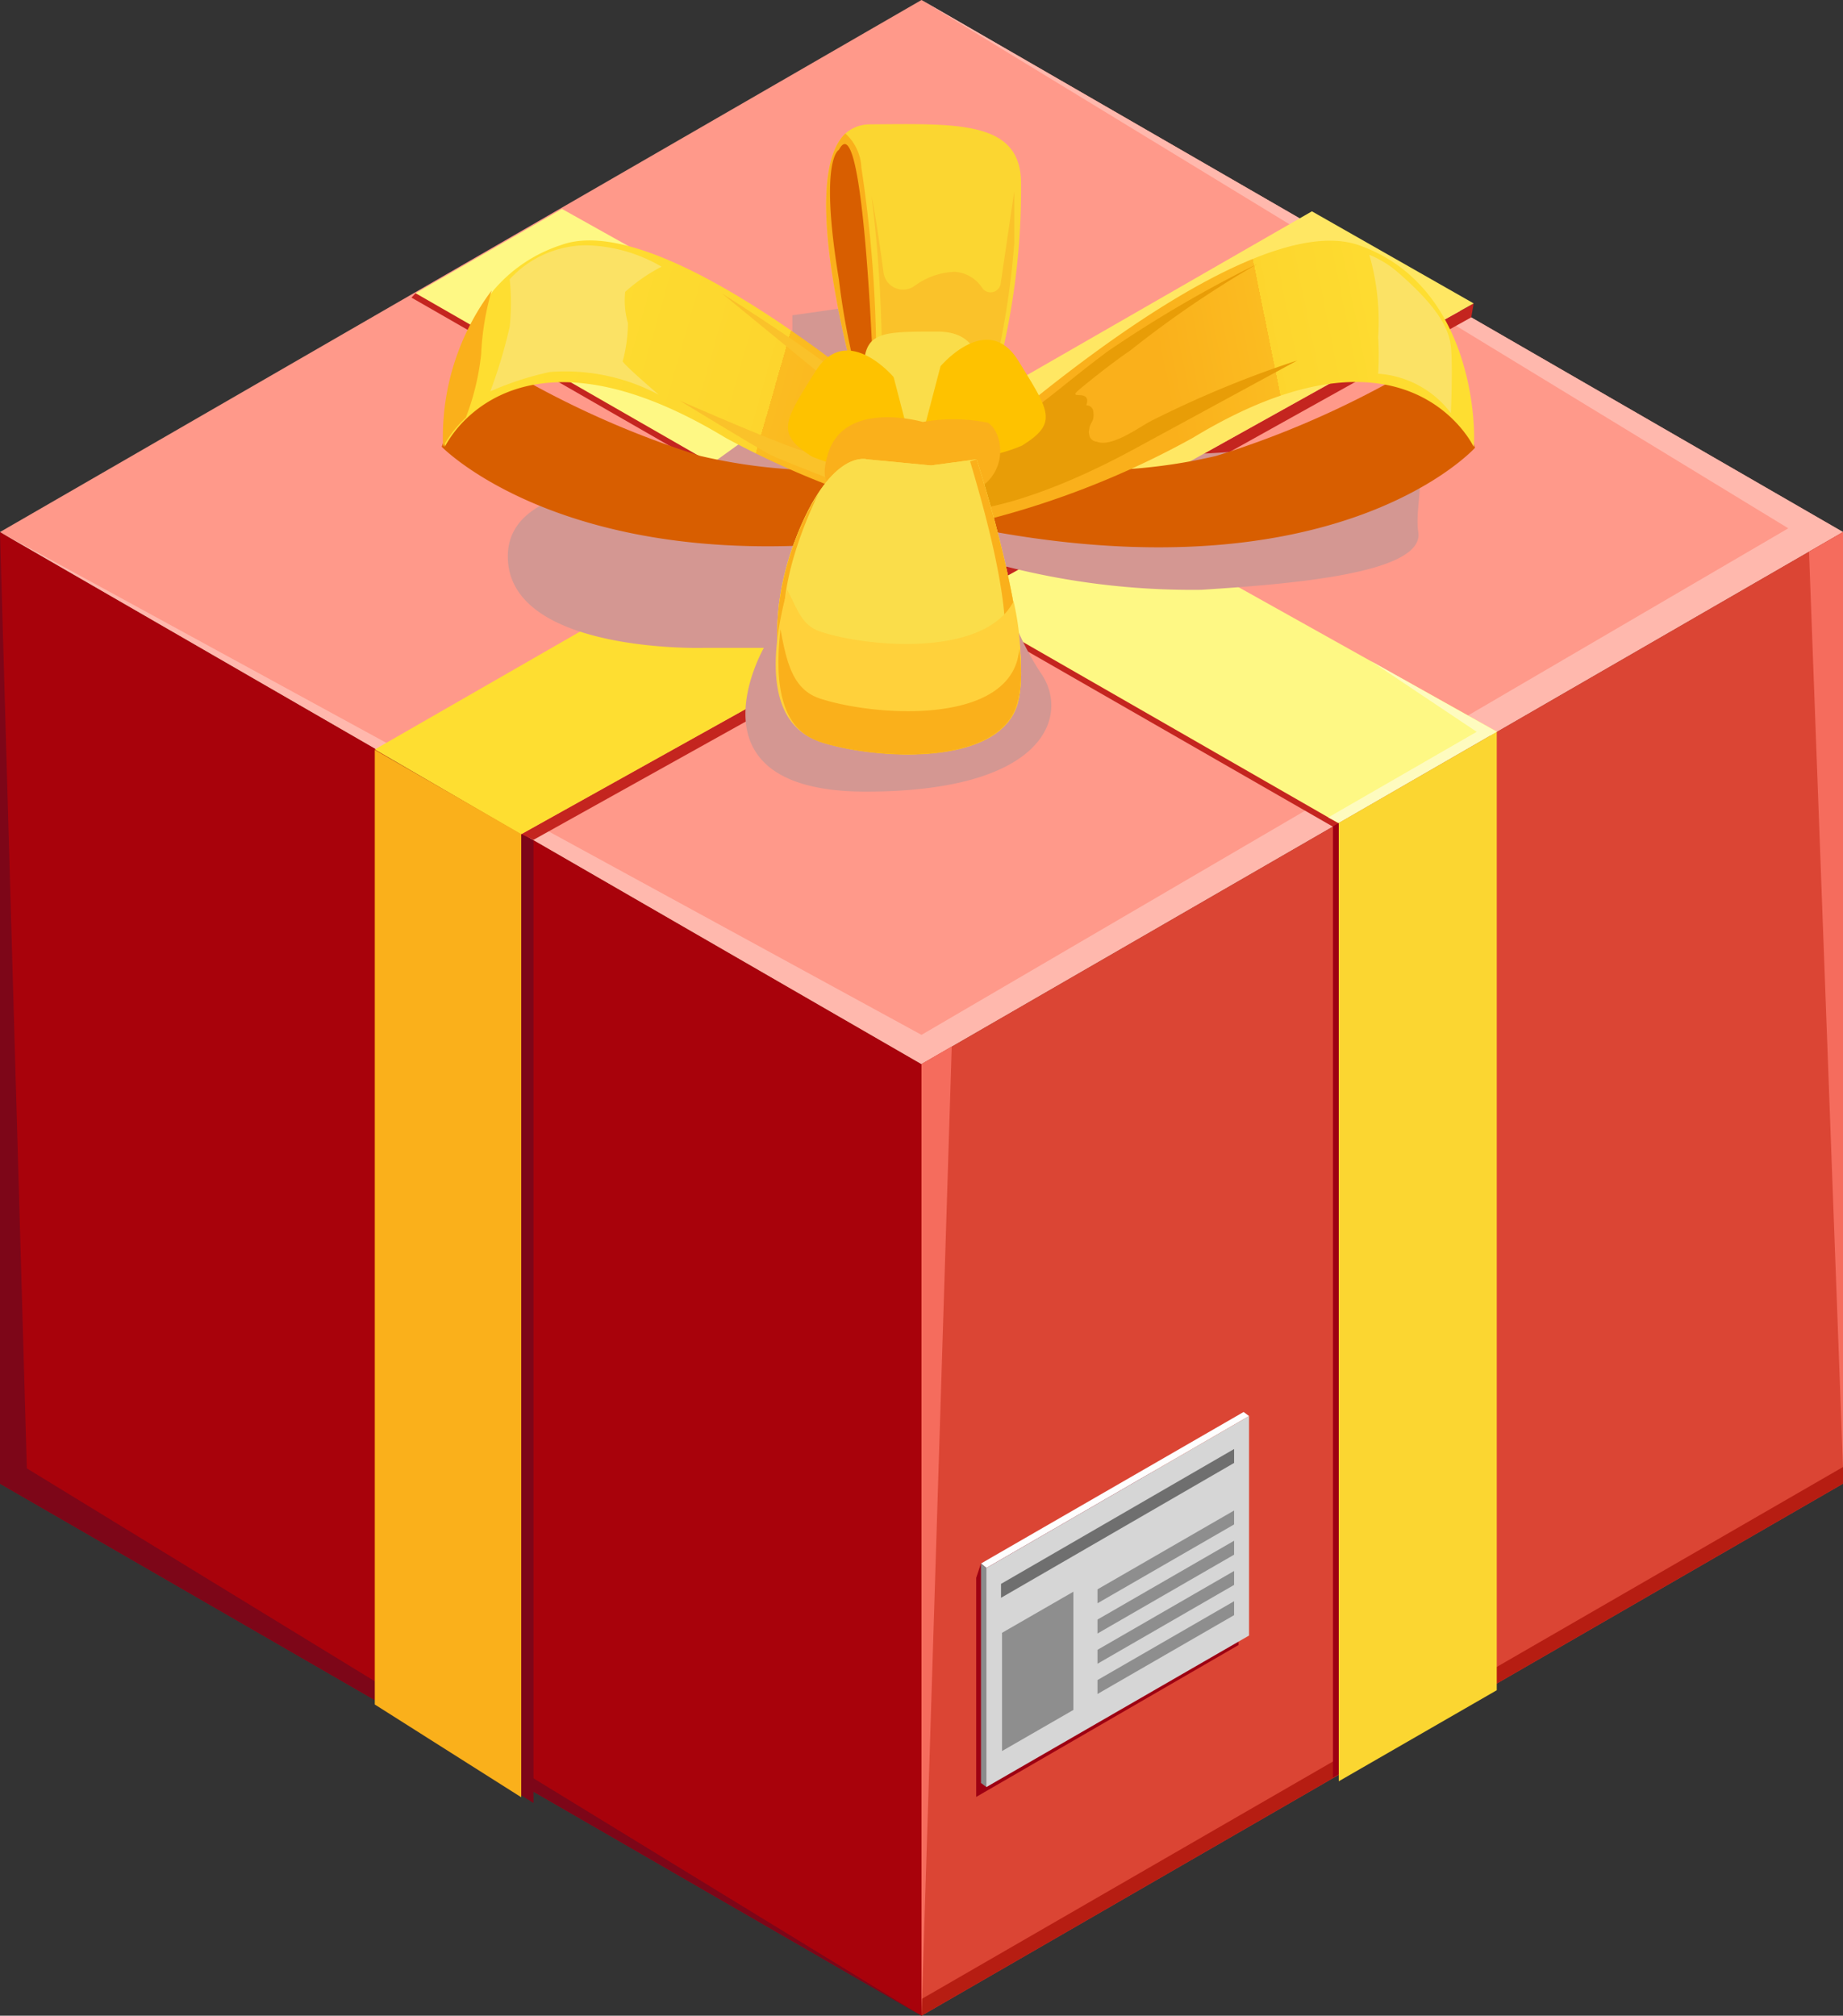 <svg xmlns="http://www.w3.org/2000/svg" xmlns:xlink="http://www.w3.org/1999/xlink" viewBox="0 0 54.24 59.33"><rect x="0" y="0" width="54.24" height="59.33" fill="#333333" stroke="none"/><defs><style>.cls-1{isolation:isolate;}.cls-2{fill:#a8020b;}.cls-3{fill:#7d0618;}.cls-4{fill:#ff998a;}.cls-5{fill:#ffb8ad;}.cls-6{fill:#c4251f;}.cls-7{fill:#fef884;}.cls-8{fill:#ffdf31;}.cls-9{fill:#fede31;}.cls-10{fill:#d49792;mix-blend-mode:multiply;}.cls-11{fill:#fbd631;}.cls-12{fill:#fac22a;}.cls-13{fill:#fab01b;}.cls-14{fill:#d85e00;}.cls-15{fill:#ffe763;}.cls-16{fill:#db4534;}.cls-17{fill:#b61d12;}.cls-18{fill:#9d0012;}.cls-19{fill:#fefbbf;}.cls-20{fill:#fefefe;}.cls-21{fill:#8b8b8b;}.cls-22{fill:#d6d6d6;}.cls-23{fill:#6f6f6f;}.cls-24{fill:#8e8e8e;}.cls-25{fill:#f56c5d;}.cls-26{fill:url(#Áåçûìÿííûé_ãðàäèåíò_12);}.cls-27{fill:#e89d07;}.cls-28{fill:url(#Áåçûìÿííûé_ãðàäèåíò_12-2);}.cls-29{fill:#fadd4a;}.cls-30{fill:#fec200;}.cls-31{fill:#ffd13b;}.cls-32{fill:#fbe265;}</style><linearGradient id="Áåçûìÿííûé_ãðàäèåíò_12" x1="42.27" y1="9.87" x2="32.17" y2="11.92" gradientUnits="userSpaceOnUse"><stop offset="0" stop-color="#fede31"/><stop offset="0.43" stop-color="#fdd62e"/><stop offset="0.47" stop-color="#fdd52d"/><stop offset="0.47" stop-color="#fcc927"/><stop offset="0.47" stop-color="#fbbc21"/><stop offset="0.79" stop-color="#fab01b"/></linearGradient><linearGradient id="Áåçûìÿííûé_ãðàäèåíò_12-2" x1="14.92" y1="9.97" x2="31.22" y2="14.63" xlink:href="#Áåçûìÿííûé_ãðàäèåíò_12"/></defs><title>business</title><g class="cls-1"><g id="Layer_2" data-name="Layer 2"><g id="Layer_1-2" data-name="Layer 1"><polygon class="cls-2" points="27.12 59.33 0 43.67 0 15.66 27.12 31.32 27.12 59.33"/><polygon class="cls-3" points="0 15.66 0 43.67 27.12 59.33 0.79 43.22 0 15.66"/><polygon class="cls-3" points="11.39 50.34 11.39 22.24 15.7 24.72 15.7 53.07 11.39 50.34"/><polygon class="cls-4" points="27.12 31.32 0 15.66 27.12 0 54.24 15.66 27.12 31.32"/><polygon class="cls-5" points="52.63 15.55 27.12 30.46 0 15.66 27.12 31.32 54.24 15.66 27.12 0 52.63 15.55"/><polygon class="cls-6" points="12.11 8.76 43.56 26.82 48.33 24.11 12.23 8.63 12.11 8.76"/><polygon class="cls-7" points="16.54 6.15 27.79 12.44 23.32 15 12.23 8.63 16.54 6.15"/><polygon class="cls-7" points="48.45 23.99 43.69 26.7 27.83 17.59 32.42 15.03 48.45 23.99"/><polygon class="cls-6" points="15.34 24.55 43.37 8.93 43.3 9.34 15.7 24.72 15.34 24.55"/><polygon class="cls-8" points="32.42 15.03 27.83 17.59 23.32 15 27.79 12.44 32.42 15.03"/><polygon class="cls-9" points="23.32 15 27.83 17.59 15.33 24.56 11.03 22.06 23.32 15"/><path class="cls-10" d="M20,14.33s-5.24-.51-5.05,2.19,5.73,2.55,5.73,2.55h1.8s-2.43,4.23,3,4.23,6-2.34,5.13-3.52a8.72,8.72,0,0,1-1.25-3.17,22.17,22.17,0,0,0,6,.75c2.63-.17,6.57-.48,6.38-1.7s1.08-3.76-2.63-2.8-10,.34-10,.34L25.77,8.93l-2.45.35v2.66Z"/><path class="cls-11" d="M30.05,5.4a21.27,21.27,0,0,1-1.62,8.3l-3.06-.5.14-.76s-2.2-7-.63-8.51a1.08,1.08,0,0,1,.71-.27C28.2,3.64,30.05,3.55,30.05,5.4Z"/><path class="cls-12" d="M25.65,5.77a40.13,40.13,0,0,1,.3,4.31,8.43,8.43,0,0,0,0,1.68l3.25-.6a24.12,24.12,0,0,0,.65-4l0-1.53-.4,2.72a.3.3,0,0,1-.54.13A1.05,1.05,0,0,0,28.1,8a2.12,2.12,0,0,0-1.19.42A.58.58,0,0,1,26,8C25.9,7.26,25.76,6.29,25.65,5.77Z"/><path class="cls-13" d="M25.71,13.2h-.34l.14-.76s-2.2-7-.63-8.51a1.44,1.44,0,0,1,.47,1A38.59,38.59,0,0,1,25.71,13.2Z"/><path class="cls-14" d="M24.69,4.41s-.59.26,0,3.82a21.62,21.62,0,0,0,1.08,4.63S25.51,2.83,24.69,4.41Z"/><polygon class="cls-15" points="43.37 8.93 32.42 15.03 27.79 12.44 38.61 6.22 43.37 8.93"/><polygon class="cls-13" points="11.03 50.17 11.03 22.07 15.34 24.55 15.34 52.9 11.03 50.17"/><polygon class="cls-16" points="27.12 59.33 54.24 43.67 54.24 15.66 27.12 31.32 27.12 59.33"/><polygon class="cls-17" points="27.12 59.33 54.24 43.67 54.24 43.18 27.12 58.84 27.12 59.33"/><polygon class="cls-18" points="43.87 49.64 43.87 21.64 39.23 24.32 39.23 52.32 43.87 49.64"/><polygon class="cls-11" points="44.05 49.75 44.05 21.54 39.4 24.22 39.4 52.43 44.05 49.75"/><polygon class="cls-19" points="40.35 19.46 43.46 21.54 39.09 24.06 39.4 24.22 44.05 21.54 40.35 19.46"/><polygon class="cls-18" points="28.73 52.89 36.45 48.42 36.45 41.97 28.87 46.02 28.73 46.44 28.73 52.89"/><polygon class="cls-20" points="29.03 46.15 36.76 41.68 36.6 41.56 28.87 46.02 29.03 46.15"/><polygon class="cls-21" points="29.03 52.6 29.03 46.15 28.87 46.02 28.87 52.48 29.03 52.6"/><polygon class="cls-22" points="29.03 52.6 36.76 48.14 36.76 41.68 29.03 46.15 29.03 52.6"/><polygon class="cls-23" points="29.46 47.03 36.32 43.06 36.32 42.65 29.46 46.62 29.46 47.03"/><polygon class="cls-24" points="32.3 47.19 36.32 44.87 36.32 44.46 32.3 46.78 32.3 47.19"/><polygon class="cls-24" points="29.49 51.54 31.59 50.33 31.59 46.85 29.49 48.06 29.49 51.54"/><polygon class="cls-24" points="32.3 48.08 36.32 45.76 36.32 45.35 32.3 47.67 32.3 48.08"/><polygon class="cls-24" points="32.3 48.97 36.32 46.65 36.32 46.24 32.3 48.56 32.3 48.97"/><polygon class="cls-24" points="32.3 49.86 36.32 47.54 36.32 47.13 32.3 49.45 32.3 49.86"/><polygon class="cls-25" points="27.12 31.32 27.12 59.33 28.01 30.8 27.12 31.32"/><polygon class="cls-25" points="53.24 16.24 54.24 43.18 54.24 15.66 53.24 16.24"/><path class="cls-14" d="M28.47,13.42a16,16,0,0,0,7.32,0,27.5,27.5,0,0,0,6.62-3.07l1,2.83s-4.09,4.55-15,2.31Z"/><path class="cls-26" d="M28.47,13.42S36.55,6,40,7.22s3.43,5.58,3.37,5.93c0,0-1.93-4.11-8.27-.26a25.64,25.64,0,0,1-6.73,2.57Z"/><path class="cls-27" d="M37,7.77a36.38,36.38,0,0,0-4.37,2.55c-1.64,1.21-2.31,2-3.73,2.52A1.4,1.4,0,0,0,28,14.69l.51.32s1.7-.06,4.94-1.83l4.73-2.57a30.64,30.64,0,0,0-4.36,1.81c-.37.21-1.13.75-1.54.58-.1,0-.21-.09-.22-.19a.32.32,0,0,1,0-.19c0-.09.08-.19.11-.28a.59.59,0,0,0,0-.26.2.2,0,0,0-.2-.15c.18-.52-.62-.12-.2-.47s1.07-.86,1.49-1.14A30.58,30.58,0,0,1,37,7.77Z"/><path class="cls-14" d="M27.93,13.42a16,16,0,0,1-7.32,0A27.32,27.32,0,0,1,14,10.32l-1,2.83s4.4,4.55,15.32,2.31Z"/><path class="cls-28" d="M28.36,15.46a26,26,0,0,1-7-2.57c-4.32-2.62-6.6-1.54-7.6-.6a3.41,3.41,0,0,0-.67.86,7.18,7.18,0,0,1,1.43-4.6,4.37,4.37,0,0,1,2-1.34C19.85,6,27.93,13.42,27.93,13.42Z"/><path class="cls-12" d="M21.25,8.64s3.66,2.29,4.23,3.09-.43,2.61-.43,2.61-2-.77-2.35-.94S20,11.79,20,11.79s3.45,1.51,3.68,1.48.56-1.4.56-1.4l.06-.73Z"/><path class="cls-29" d="M28.72,11.76s.63-2-1.13-2-2.2,0-2.17,1.29a5.16,5.16,0,0,0,1.46,2.73Z"/><path class="cls-30" d="M27.68,10.78s1.38-1.64,2.29-.16,1.19,1.83.1,2.5a5.24,5.24,0,0,1-3.08.29Z"/><path class="cls-30" d="M26.3,11.1S24.92,9.46,24,10.93s-1.19,1.83-.1,2.51a5.21,5.21,0,0,0,3.08.28Z"/><path class="cls-13" d="M29.07,12.44c.6.37.73,2.31-1.72,2.26s-3.37,0-3-1.28c.45-1.69,2.81-1,2.81-1A5.22,5.22,0,0,1,29.07,12.44Z"/><path class="cls-29" d="M25.52,13.52s-.93-.29-1.9,1.85c-1.56,3.47-.33,6.19.55,6.47,1.6.51,5.25.74,5.78-1.14s-1.21-7.18-1.21-7.18l-1.34.18Z"/><path class="cls-29" d="M25.52,13.52s-.93-.29-1.9,1.85c-1.56,3.47-.33,6.19.55,6.47,1.6.51,5.25.74,5.78-1.14s-1.21-7.18-1.21-7.18l-1.34.18Z"/><path class="cls-13" d="M28.74,13.52l-.19.06c.35,1.17,1.33,4.51.95,5.88-.46,1.64-3.66,1.44-5.06,1s-2-2.28-.48-5.66c.05-.11.09-.2.14-.29a6.79,6.79,0,0,0-.48.87c-1.56,3.47-.33,6.19.55,6.47,1.6.51,5.25.74,5.78-1.14S28.74,13.52,28.74,13.52Z"/><path class="cls-31" d="M24.17,18.6c-.57-.18-.69-.64-1-1.24-.69,2.56-.32,4.07,1,4.48,1.6.51,5.25.74,5.78-1.14a8.08,8.08,0,0,0-.12-3C29,19.31,25.68,19.08,24.17,18.6Z"/><path class="cls-13" d="M30,19.1a2.79,2.79,0,0,1-.06.33c-.53,1.89-4.18,1.65-5.78,1.14-.8-.25-1-1-1.19-2.05-.21,1.85.12,3,1.19,3.32,1.6.51,5.25.74,5.78-1.14A5,5,0,0,0,30,19.1Z"/><path class="cls-32" d="M42.7,12.16A2.93,2.93,0,0,0,40.56,11a9.11,9.11,0,0,0,0-1.08A7.11,7.11,0,0,0,40.3,7.5a3,3,0,0,1,.81.49c1.16,1,1.53,1.65,1.59,2.21S42.7,12.16,42.7,12.16Z"/><path class="cls-32" d="M15,8.22a3.08,3.08,0,0,1,2.23-1,4.56,4.56,0,0,1,2.24.63,5.07,5.07,0,0,0-1.07.74,2.37,2.37,0,0,0,.08.92,4.35,4.35,0,0,1-.15,1.11c-.11,0,1.06,1,1.06,1a5.85,5.85,0,0,0-3.21-.67,9,9,0,0,0-1.75.57A14.9,14.9,0,0,0,15,9.62,6.6,6.6,0,0,0,15,8.22Z"/><path class="cls-13" d="M14.47,8.55a8,8,0,0,0-.31,1.88,7.35,7.35,0,0,1-.45,1.86,3.41,3.41,0,0,0-.67.86A7.18,7.18,0,0,1,14.47,8.55Z"/></g></g></g></svg>